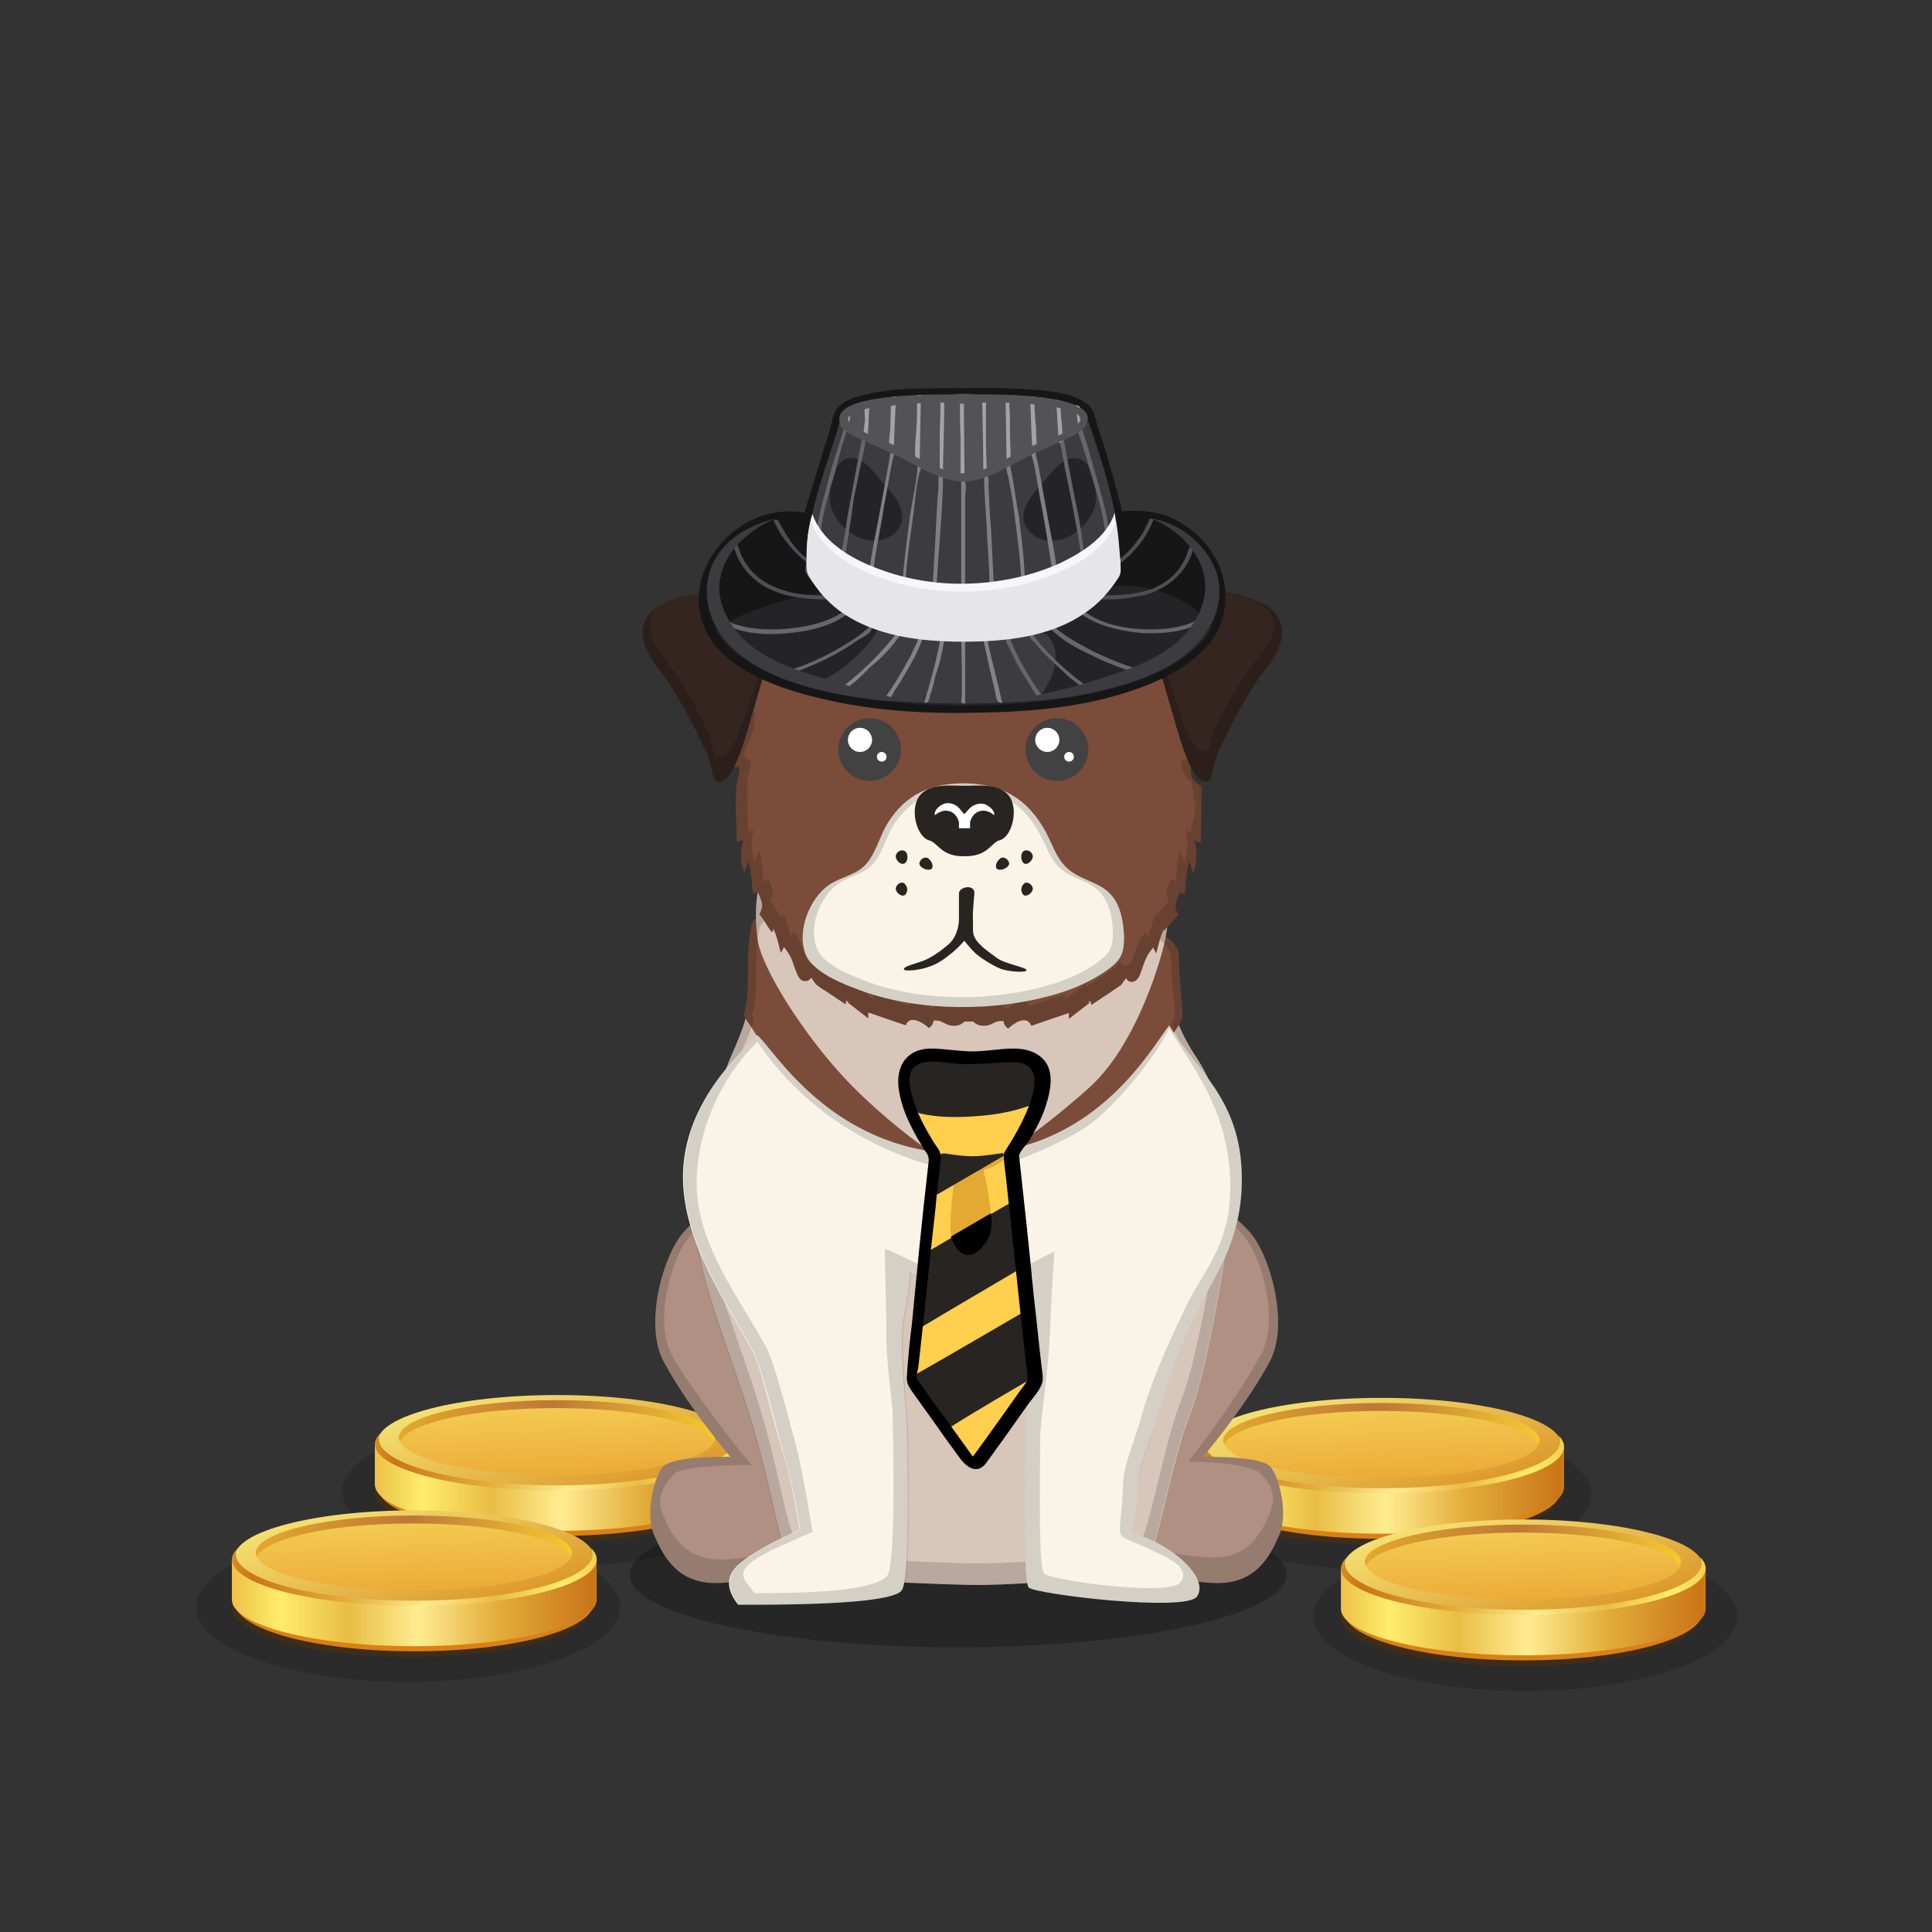 ﻿<?xml version="1.0" encoding="utf-8"?><!DOCTYPE svg PUBLIC "-//W3C//DTD SVG 1.1//EN" "http://www.w3.org/Graphics/SVG/1.1/DTD/svg11.dtd"><svg x="0" y="0" width="340px" height="340px" viewBox="0, 0, 340, 340" preserveAspectRatio="xMidYMid" font-size="0" id="a" enable-background="new 0 0 340 340" xmlns="http://www.w3.org/2000/svg" xmlns:xlink="http://www.w3.org/1999/xlink" xmlns:xml="http://www.w3.org/XML/1998/namespace" version="1.1"><rect x="0" y="0" width="340" height="340" fill="#333333" stroke="none"/><g id="b" fill="#000"><g transform="translate(210.195, 245.501)" id="c"><ellipse cx="32.5" cy="17.5" rx="37.3" ry="13.2" opacity="0.15" id="d" /><use xlink:href="#e" x="0.86" y="0" /></g><g transform="translate(64.995, 245.001)" id="f"><ellipse cx="32.5" cy="17.5" rx="37.3" ry="13.2" opacity="0.15" id="g" /><use xlink:href="#e" x="0.97" y="0" /></g></g><g id="h" fill="#000"><g id="i"><g transform="translate(0, 0) translate(0, 224)" id="j"><ellipse cx="168.6" cy="53.1" rx="57.8" ry="12.8" fill-opacity="0.25" id="k" /></g><g id="l"><g transform="translate(112.2, 105.3) translate(22, 133)" id="m" /><g transform="translate(121.7, 275.3) scale(1.214) translate(-121.7, -275.3) translate(-287.8, 64.1) translate(20, 150)" id="n"><path d="M418 16.4 C418 16.4 415.5 9 413.5 8.1 C411.5 7.2 409.1 5.1 402.7 6.1 C396.3 7.1 391.2 9.7 388.3 13.1 C385.4 16.4 382.6 26.3 385.4 31.7 C387.3 35.3 390.5 40 395.1 45.6 C389.5 45.6 386.3 46.1 385.4 47 C384.1 48.4 382.7 53.9 384.1 57 C385.4 60 387.5 64.2 393.6 63.9 C399.7 63.7 414.1 60.2 416.6 59.1 C419.1 58 417.8 40.7 417.8 39.4 C417.7 13 418 16.4 418 16.4 z" id="o" fill="#B09082" /><path d="M418 16.4 C418 16.4 417.7 12.9 417.8 39.4 C417.8 40.7 419.1 58 416.6 59.1 C414.1 60.2 399.7 63.7 393.6 63.9 C387.5 64.2 385.4 60 384.1 57 C382.7 53.9 384.1 48.4 385.4 47 C386.3 46.1 389.5 45.6 395.1 45.6 C390.5 40 387.3 35.3 385.4 31.7 C382.6 26.3 385.4 16.4 388.3 13.1 C391.2 9.7 396.3 7.1 402.7 6.1 C409.1 5.1 411.5 7.2 413.5 8.1 C415.5 9.1 418 16.4 418 16.4 z M416.7 16.6 C416.7 16.6 414.4 9.8 412.5 8.9 C410.6 8 408.4 6.1 402.5 7.1 C396.6 8.1 391.9 10.4 389.3 13.6 C386.6 16.6 384 25.8 386.6 30.8 C388.4 34.1 393.9 41.7 398.2 46.8 C393 46.8 387.9 47.2 387.1 48 C385.9 49.3 384.1 51.2 385.4 54.1 C386.6 56.9 388.5 60.7 394.2 60.5 C399.8 60.3 413.1 57.1 415.4 56.1 C417.7 55.1 416.5 39.1 416.5 37.9 C416.4 13.5 416.7 16.6 416.7 16.6 z" opacity="0.15" id="p" /></g><g transform="translate(218.3, 275.3) scale(1.214) translate(-218.3, -275.3) translate(-282.6, 64.1) translate(106.5, 179.5) scale(-1, 1) translate(-106.5, -179.5) translate(89, 150)" id="q"><path d="M-348.6 16.4 C-348.6 16.4 -351.1 9 -353.1 8.1 C-355.1 7.2 -357.5 5.1 -363.9 6.1 C-370.3 7.1 -375.4 9.7 -378.3 13.1 C-381.2 16.4 -384 26.3 -381.2 31.7 C-379.3 35.3 -376.1 40 -371.5 45.6 C-377.1 45.6 -380.3 46.1 -381.2 47 C-382.5 48.4 -383.9 53.9 -382.5 57 C-381.2 60 -379.1 64.2 -373 63.9 C-366.9 63.7 -352.5 60.2 -350 59.1 C-347.5 58 -348.8 40.6 -348.8 39.3 C-348.8 13 -348.6 16.4 -348.6 16.4 z" id="r" fill="#B09082" /><path d="M-348.6 16.4 C-348.6 16.4 -348.8 12.9 -348.8 39.3 C-348.8 40.6 -347.5 58 -350 59.1 C-352.5 60.2 -366.9 63.7 -373 63.9 C-379.1 64.2 -381.2 60 -382.5 57 C-383.9 53.9 -382.5 48.4 -381.2 47 C-380.3 46.1 -377.1 45.6 -371.5 45.6 C-376.1 40 -379.3 35.3 -381.2 31.7 C-384 26.3 -381.2 16.4 -378.3 13.1 C-375.4 9.7 -370.3 7.1 -363.9 6.1 C-357.5 5.1 -355.1 7.2 -353.1 8.1 C-351.1 9.1 -348.6 16.4 -348.6 16.4 z M-350 16.5 C-350 16.5 -352.3 9.7 -354.1 8.9 C-355.9 8.1 -358.1 6.1 -364 7.1 C-369.9 8.1 -374.6 10.3 -377.3 13.5 C-380 16.5 -382.5 25.6 -380 30.6 C-378.2 33.9 -373.6 41.1 -369.3 46.3 C-374.4 46.3 -379 47.1 -379.8 48 C-381 49.3 -382.4 51 -381.1 53.9 C-379.9 56.7 -378 60.5 -372.4 60.2 C-366.8 60 -353.5 56.8 -351.2 55.8 C-348.9 54.8 -350.1 38.8 -350.1 37.6 C-350.2 13.4 -350 16.5 -350 16.5 z" opacity="0.15" id="s" /></g><g transform="translate(98, 60.6) translate(25, 71)" id="t"><g id="u"><path d="M69.5 24.8 C69.5 41 72.2 39.3 73.9 43.9 C75.6 48.5 82.5 57.5 83.8 70.3 C85.1 83.1 84.4 97 80.4 108.7 C76.4 120.4 79.3 141.6 69.6 144.3 C69.3 144.4 37.7 147.4 26 144.3 C13.8 141.1 19.8 128.1 14.4 110.8 C9 93.5 8.1 84.8 8.4 70.4 C8.7 56 18.7 48.8 20.5 43.9 C22.3 39 24.6 37.2 24.6 24.8 C24.6 12.4 32.6 5.4 50.1 5.9 C55.4 5.9 69.5 8.4 69.5 24.8 z" id="v" fill="#453D37" /><g id="w"><path d="M8.7 40.5 C8.6 41.2 8.6 42.1 8.7 43.4 C8.9 47.3 7 51.1 5.3 55.1 C2.8 61.3 -0.1 70.5 -0.5 75.6 C-1.7 88.9 2 96.6 7.7 113.6 C13.4 130.6 13.9 141.5 16.6 144 C19.3 146.5 37.2 147 46.6 147.3 C56 147.6 76.8 145.7 78.6 144 C80.4 142.3 83.4 124.7 86.4 117.4 C89.4 110.1 93.5 86.6 93.8 78 C94.1 68.2 90.7 59.4 87.8 54.9 C86.1 52.3 81.6 45.5 84 40 C84.2 38.6 59.2 38.8 8.7 40.5 z" id="x" fill="#D8C6BA" /><path d="M9.3 30.9 C7.8 37.9 9.4 42.3 7.8 47.1 C9.2 48.8 16.3 61 21.5 66.4 C26.2 71.1 33 77.2 37.6 80.6 C42.2 84 44.6 86.3 46.9 86.4 C49.2 86.5 56.7 80.6 59.8 78.4 C62.8 76.1 69.6 70.5 75.4 62.4 C80.6 55.2 83.7 49.8 84.4 48.9 C85.9 46.9 84.6 45.8 84.5 37 C84.4 29.2 61.8 29.3 51.2 29.5 C40.6 29.7 12.2 25.2 9.3 30.9 z" id="y" fill="#7B4C3A" /><path d="M11.6 21.9 C10.3 23.4 9.6 28.3 10.3 33.6 C11 38.9 18.6 50.6 25.6 58.1 C32.6 65.6 44.2 74.4 47.4 74.5 C49.9 74.6 60.4 67.3 68.8 59.7 C77.2 52.1 81.8 36.2 82.3 32.4 C83.1 27.2 82.5 22.7 80.9 21.2 C77.9 18.5 76.2 -0.6 46.5 -0.6 C17.2 -0.6 14.2 18.9 11.6 21.9 z" id="z" fill="#D8C6BA" /></g><path d="M10 30 C9.9 26.2 10.6 22.9 11.6 21.8 C14.2 18.8 17.3 -0.7 46.7 -0.7 C76.3 -0.6 78 18.5 81 21.2 C82.6 22.7 83.2 27.2 82.4 32.4 C82.4 32.7 82.3 33.1 82.2 33.5 C83.6 34.5 84.5 35.7 84.5 37.2 C84.6 45.9 85.9 47.1 84.5 49 C85.5 51.5 86.9 53.7 87.7 54.9 C90.6 59.4 94 68.2 93.7 78 C93.4 86.7 89.3 110.2 86.3 117.4 C83.3 124.6 80.3 142.3 78.5 144 C76.7 145.7 55.9 147.6 46.5 147.3 C37.1 147 19.2 146.5 16.5 144 C13.8 141.5 13.3 130.6 7.6 113.6 C1.9 96.6 -1.8 89 -0.6 75.6 C-0.2 70.5 2.7 61.3 5.2 55.1 C6.3 52.6 7.4 50.1 8.1 47.7 C7.9 47.5 7.8 47.3 7.7 47.2 C9.3 42.3 7.7 37.9 9.2 31 C9.5 30.6 9.7 30.3 10 30 z M11.4 30.6 C11.1 30.9 10.9 31.1 10.7 31.5 C9.3 38.2 10.8 42.5 9.3 47.1 C9.4 47.2 9.5 47.4 9.7 47.6 C9.1 50 8 52.4 6.9 54.8 C4.5 60.8 1.7 69.6 1.3 74.6 C0.1 87.3 3.6 94.7 9.1 111 C14.6 127.3 15.1 137.9 17.7 140.3 C20.3 142.7 37.5 143.2 46.6 143.5 C55.7 143.8 75.7 142 77.4 140.3 C79.1 138.7 82 121.7 84.9 114.7 C87.8 107.7 91.7 85 92 76.6 C92.3 67.2 89 58.7 86.2 54.3 C85.4 53.1 84.1 51.1 83.1 48.6 C84.5 46.7 83.2 45.6 83.1 37.2 C83.1 35.8 82.3 34.6 80.9 33.7 C81 33.3 81.1 32.9 81.1 32.6 C81.9 27.6 81.3 23.3 79.8 21.8 C76.9 19.3 75.3 0.9 46.7 0.9 C18.4 0.9 15.4 19.7 12.9 22.6 C11.9 23.9 11.3 27 11.4 30.6 z" opacity="0.15" id="a1" /></g></g><g transform="translate(120.069, 180.45) scale(1.26, 0.97) translate(-130.3, -177.9) translate(90.9, 85) translate(78.5, 145.5) scale(-1, 1) translate(-78.5, -145.5) translate(39, 92)" id="b1"><path d="M68.1 2.7 C65.6 5.6 57.8 23.3 40.2 24.2 C21.5 24.9 13.3 5.5 10.6 0.9 C7 8.7 1.1 13.8 0.5 26.6 C-0.1 39.4 4.4 46.5 6.7 52.8 C8.4 57.4 10.7 64.5 12.6 73.4 C13.3 76.6 15 81.2 15 84.3 C15.3 96.3 17.5 91.7 13.2 94.2 C8.9 96.7 5.2 101.6 6.7 104.5 C8.2 107.4 29.2 104.1 30.2 102.9 C30.7 102.3 30.9 95.4 30.7 74 C30.6 70.2 29.5 64.3 29.2 57 C29.1 53.6 30 50.6 29.7 46.2 C33.7 48.7 35.2 49.7 38.2 49.6 C41 49.7 42.2 48 46.8 45.5 C46.8 49.8 47.8 53.2 47.9 56.9 C48 63.8 47.3 70.3 47.2 74 C46.9 94.5 47.2 102.3 48 103.5 C49.2 105.2 56.8 106.1 70.8 106 C72.5 103.2 72.5 100.8 70.8 98.8 C69.1 96.8 66.2 94.7 62.2 92.4 C63.3 83.7 63.9 81.2 65.2 75.5 C66.2 71 67.7 62.7 68.7 60.2 C72.3 51.4 78.4 40.6 78.5 28.7 C78.6 16.8 72.4 8 68.1 2.7 z" id="c1" fill="#FAF4E8" /><path d="M68.1 2.7 C72.4 8 78.5 16.8 78.4 28.7 C78.3 40.6 72.2 51.4 68.6 60.2 C67.6 62.8 66 71 65.1 75.5 C63.9 81.2 63.2 83.7 62.1 92.4 C66.1 94.7 69 96.8 70.7 98.8 C72.4 100.8 72.4 103.2 70.7 106 C56.7 106.1 49.1 105.2 47.9 103.5 C47.1 102.3 46.8 94.5 47.1 74 C47.2 70.3 47.9 63.8 47.8 56.9 C47.7 53.1 46.7 49.8 46.7 45.5 C42.1 48 40.9 49.7 38.1 49.6 C35.1 49.7 33.6 48.7 29.6 46.2 C30 50.6 29 53.6 29.2 57 C29.5 64.3 30.6 70.2 30.7 74 C30.9 95.4 30.7 102.3 30.2 102.9 C29.2 104.1 8.2 107.4 6.7 104.5 C5.2 101.6 8.9 96.7 13.2 94.2 C17.5 91.7 15.3 96.3 15 84.3 C14.9 81.1 13.2 76.6 12.6 73.4 C10.7 64.5 8.4 57.5 6.7 52.8 C4.4 46.5 -0.1 39.4 0.5 26.6 C1.1 13.8 7 8.7 10.6 0.9 C13.3 5.5 21.5 24.9 40.2 24.2 C57.8 23.3 65.6 5.6 68.1 2.7 z M68.1 3.9 C66.9 6.2 63.6 12.3 57.5 17.9 C52.5 22.5 44.3 27.3 38.5 27.3 C34.8 27.5 26 22.6 22.4 19.5 C17.8 15.6 11.8 5.2 10.6 1.4 C7.1 8.9 2.7 15.8 2.1 28 C1.5 40.2 5.9 45.5 8.1 51.5 C9.7 55.9 12.8 63.9 14.6 72.4 C15.2 75.4 16.9 80.5 17 83.5 C17.3 94.9 18.7 92.8 14.6 95.2 C10.5 97.6 7.6 99.2 9 101.9 C10.4 104.6 27 101.6 28 100.4 C28.5 99.8 28.8 95.8 28.6 75.4 C28.5 71.7 27.6 64.9 27.3 57.9 C27.2 54.7 26.9 46.1 26.6 41.9 C30.4 44.3 35 48 37.9 47.9 C40.6 48 45.9 43.8 50.3 41.4 C50.3 45.5 50.1 52.2 50.1 55.8 C50.2 62.3 49.2 68.8 49.2 72.3 C48.9 91.8 49.3 99.6 50 100.8 C51.1 102.4 55.2 104 68.5 103.9 C70.1 101.2 70.8 100.5 69.2 98.6 C67.6 96.7 64.2 95 60.4 92.8 C61.5 84.5 62.1 79.7 63.3 74.3 C64.2 70 65.8 62 66.8 59.5 C70.2 51.1 76.5 41.1 76.6 29.8 C76.6 18.6 72.2 8.9 68.1 3.9 z" opacity="0.15" id="d1" /></g></g><g transform="translate(169.6, 177.7) scale(0.944) translate(-169.6, -177.7)" id="e1"><g transform="translate(110.2, 84.7) translate(16, 0)" id="f1"><g id="g1"><g id="h1"><path d="M85.7 48.5 C85.7 48.2 85.7 48 85.7 47.7 C86.3 47.8 86.8 47.7 87.2 47.3 C86.5 45.6 85.8 43.8 85.3 42 C84.8 40.3 84.7 38.4 84.3 36.6 C85.1 36.8 85.9 37.2 86.6 37.8 C84.7 33.9 83.2 29.8 80.8 26.2 C79.1 23.7 75.2 19.9 73.8 18.8 C74.6 18.2 75.3 17.7 76.1 17.1 C74.3 15.4 72.3 13.7 69.8 13.3 C71 13.1 72.2 13 73.4 12.9 C71.9 12.1 68.3 9.3 63.9 9.5 C65.5 9.2 65.8 7.3 66.3 5.9 C64.3 6.4 62.3 6.9 60.4 7.4 C60.7 6.2 60.7 4.7 60 3.7 C59.3 2.7 58.1 2.1 56.9 2.2 C57 4.2 56.2 6.2 54.8 7.7 C52.6 8 51 8.5 49.7 9.4 C50.6 8.1 51.6 6.9 51.6 5.6 C49.8 7 47 9.1 45.3 10.4 C44.6 6.4 42.1 2.6 38.5 0.7 C39.9 3.3 39.5 6.5 40.4 9.2 C38.8 8 37 6.6 35.6 5.6 C35.6 7 36.6 8.1 37.5 9.4 C36.3 8.5 34.7 8 32.4 7.7 C31 6.3 30.2 4.3 30.3 2.2 C29.1 2.1 27.8 2.7 27.2 3.7 C26.5 4.8 26.5 6.2 26.8 7.4 C24.8 6.9 22.8 6.4 20.9 5.9 C21.4 7.3 22.2 8.5 23.3 9.5 C23.1 9.6 23 9.7 22.9 9.9 C18.2 10.1 15.3 12.1 13.8 12.9 C15 13 16.3 13.1 17.4 13.3 C14.8 13.7 12.9 15.4 11.1 17.1 C11.9 17.7 12.6 18.2 13.4 18.8 C12.1 19.9 9.3 22.5 7.9 24 C6.4 25.5 2.5 33.9 0.7 37.8 C1.3 37.2 2.1 36.8 3 36.6 C2.6 38.4 2.5 40.2 2 42 C1.5 43.8 0.7 45.6 0.1 47.3 C0.5 47.7 1.1 47.8 1.6 47.7 C1.6 48.8 1.3 49.7 1.1 50.8 C0.7 52.9 1.1 59.2 1.1 61.7 C1.5 61.6 1.9 61.5 2.3 61.3 C1.7 63.3 1.7 65.5 2.5 67.4 C2.8 66.7 3 66 3.3 65.2 C3.8 67.3 3.9 69.3 4.1 71.4 C4.4 71.3 4.7 71.2 5 71 C5.3 71.7 5.7 72.5 5.8 73.3 C5.9 73.9 5.6 74.7 5.3 75.2 C6.2 76.2 6.8 77.6 7.7 78.6 L7.9 77.9 C8.6 79.3 8.9 80.9 9.3 82.4 C9.5 82 9.7 81.7 9.9 81.3 C10.3 81.9 10.8 82.5 11.1 83.1 C11.5 83.9 11.7 84.8 12.1 85.7 C12.3 86.3 12.6 87.1 13.2 87.5 C13.7 87.8 14.7 87.7 14.9 87 C15.3 87.3 15.5 87.9 15.9 88.3 C16.4 88.7 16.9 89.1 17.5 89.4 C18.8 90.3 20.1 91.1 21.4 92 C21.4 91.8 21.4 91.5 21.5 91.3 C21.7 91.4 21.9 91.5 22.2 91.6 L21.6 91.5 C22.9 92.5 24.2 93.5 25.6 94.6 C25.6 94.2 25.6 93.9 25.6 93.5 C27.9 94.3 30.2 95.1 32.6 95.9 C33.3 93.8 36 95.5 36.9 96.4 C37.4 96.1 37.7 95.6 37.8 95 C38.4 95 38.9 95 39.4 95.3 C39.9 95.5 40.3 95.8 40.8 95.9 C41.7 96.1 42.8 96 43.5 95.2 C44.1 95.2 44.6 95.2 45.2 95.2 C45.9 96 47 96.1 47.9 95.9 C48.4 95.8 48.7 95.6 49.1 95.4 C49.7 95.1 50.1 95.1 50.8 95.1 C50.9 95.7 51.2 96.2 51.7 96.5 C52.6 95.6 55.2 93.8 56 96 C58.3 95.2 60.6 94.4 63 93.6 C63 94 63 94.3 63 94.7 C64.3 93.7 65.6 92.7 67 91.6 L66.4 91.7 C66.6 91.6 66.8 91.5 67.1 91.4 C67.1 91.6 67.1 91.9 67.2 92.1 C68.5 91.2 69.8 90.4 71.1 89.5 C71.6 89.1 72.2 88.8 72.7 88.4 C73.1 88 73.3 87.5 73.7 87.1 C73.9 87.8 74.8 88 75.4 87.6 C76 87.2 76.3 86.4 76.5 85.8 C76.8 84.9 77.1 84 77.5 83.2 C77.8 82.5 78.3 82 78.7 81.4 C78.9 81.8 79.1 82.1 79.3 82.5 C79.7 80.9 80 79.4 80.7 78 C80.7 78.1 80.7 78.2 80.7 78.3 C81.6 77.3 82.5 76.3 83.4 75.3 C83.1 74.8 82.8 74 82.9 73.4 C83 72.7 83.4 71.8 83.7 71.1 C84 71.2 84.3 71.3 84.6 71.5 C84.8 69.4 84.9 67.3 85.4 65.3 C85.7 66 85.9 66.7 86.2 67.5 C86.9 65.5 87 63.4 86.4 61.4 C86.8 61.6 87.1 61.8 87.6 61.8 C87.6 59.4 87.7 57 87.7 54.6 C87.7 53.5 87.8 52.5 87.7 51.4 C86.1 50.4 85.7 49.5 85.7 48.5 z" id="i1" fill="#7B4C3A" /><path d="M37.1 9.1 C36.7 8.5 36.4 8 36.2 7.4 C35.9 6.8 35.6 6.2 35.6 5.6 C37 6.6 38.8 8 40.4 9.2 C40.4 9.1 40.4 9.1 40.4 9 C39.6 6.3 39.9 3.2 38.6 0.7 C42.2 2.6 44.7 6.4 45.4 10.4 C47 9.1 49.8 7 51.6 5.6 C51.6 6.9 50.6 8.1 49.7 9.4 C51 8.5 52.6 8 54.8 7.7 C56.2 6.2 57 4.2 56.9 2.2 C58.1 2.1 59.3 2.7 60 3.7 C60.7 4.7 60.7 6.2 60.4 7.4 C62.3 6.9 64.3 6.4 66.3 5.9 C65.8 7.3 65.5 9.2 63.9 9.5 C68.3 9.3 71.9 12.1 73.4 12.9 C72.2 13 71 13.1 69.8 13.3 C72.3 13.7 74.3 15.4 76.1 17.1 C75.3 17.7 74.6 18.2 73.8 18.8 C75.2 19.9 79.1 23.7 80.8 26.2 C82.4 28.6 83.6 31.3 84.8 34 C85 34.4 85.2 34.7 85.4 35.1 C85.4 35.1 85.3 35 85.3 35 C85.7 35.9 86.1 36.9 86.6 37.8 C85.9 37.2 85.1 36.8 84.3 36.6 C84.7 38.4 84.8 40.3 85.3 42 C85.8 43.8 86.5 45.6 87.2 47.3 C86.8 47.7 86.3 47.8 85.7 47.7 C85.7 48 85.7 48.2 85.7 48.5 C85.7 49.5 86.1 50.4 87.7 51.4 C87.8 52.5 87.7 53.5 87.7 54.6 C87.7 57 87.6 59.4 87.6 61.8 C87.1 61.8 86.8 61.6 86.4 61.4 C87 63.4 86.9 65.5 86.2 67.5 C85.9 66.7 85.7 66 85.4 65.3 C84.9 67.3 84.8 69.4 84.6 71.5 C84.3 71.3 84 71.2 83.7 71.1 C83.4 71.8 83 72.7 82.9 73.4 C82.8 74 83.1 74.8 83.4 75.3 C82.5 76.3 81.6 77.3 80.7 78.3 C80.7 78.2 80.7 78.1 80.7 78 C80 79.4 79.7 80.9 79.3 82.5 C79.1 82.1 78.9 81.8 78.7 81.4 C78.3 82 77.8 82.5 77.5 83.2 C77.1 84 76.8 84.9 76.5 85.8 C76.3 86.4 76 87.2 75.4 87.6 C74.8 88 73.9 87.8 73.7 87.1 C73.3 87.5 73.1 88 72.7 88.4 C72.2 88.8 71.6 89.1 71.1 89.5 C69.8 90.4 68.5 91.2 67.2 92.1 C67.1 91.9 67.1 91.6 67.1 91.4 C66.8 91.5 66.6 91.6 66.4 91.7 L67 91.6 C65.6 92.7 64.3 93.7 63 94.7 C63 94.3 63 94 63 93.6 C60.6 94.4 58.3 95.2 56 96 C55.2 93.8 52.6 95.6 51.7 96.5 C51.2 96.2 50.9 95.7 50.8 95.1 C50.1 95.1 49.7 95.1 49.1 95.4 C48.7 95.6 48.4 95.8 47.9 95.9 C47 96.1 45.9 96 45.2 95.2 C44.6 95.2 44.1 95.2 43.5 95.2 C42.8 96 41.7 96.1 40.8 95.9 C40.3 95.8 39.9 95.5 39.4 95.3 C38.9 95 38.4 95 37.8 95 C37.7 95.6 37.4 96.1 36.9 96.4 C36 95.5 33.3 93.8 32.6 95.9 C30.2 95.1 27.9 94.3 25.6 93.5 C25.6 93.9 25.6 94.2 25.6 94.6 C24.2 93.5 22.9 92.5 21.6 91.5 L22.2 91.6 C21.9 91.5 21.7 91.4 21.5 91.3 C21.4 91.5 21.4 91.8 21.4 92 C20.1 91.1 18.8 90.3 17.5 89.4 C16.9 89.1 16.4 88.7 15.9 88.3 C15.5 87.9 15.3 87.3 14.9 87 C14.7 87.7 13.7 87.8 13.2 87.5 C12.6 87.1 12.3 86.3 12.1 85.7 C11.7 84.8 11.5 83.9 11.1 83.1 C10.8 82.5 10.3 81.9 9.9 81.3 C9.7 81.7 9.5 82 9.3 82.4 C8.9 80.9 8.6 79.3 7.9 77.9 L7.7 78.6 C6.8 77.6 6.2 76.2 5.3 75.2 C5.6 74.7 5.9 73.9 5.8 73.3 C5.7 72.5 5.3 71.7 5 71 C4.7 71.2 4.4 71.3 4.1 71.4 C3.9 69.3 3.8 67.3 3.3 65.2 C3 66 2.8 66.7 2.5 67.4 C1.7 65.5 1.7 63.3 2.3 61.3 C1.9 61.5 1.5 61.6 1.1 61.7 C1.1 59.2 0.7 52.9 1.1 50.8 C1.3 49.7 1.6 48.8 1.6 47.7 C1.1 47.8 0.5 47.7 0.1 47.3 C0.7 45.6 1.5 43.8 2 42 C2.5 40.2 2.6 38.4 3 36.6 C2.1 36.8 1.3 37.2 0.7 37.8 C2.5 33.9 6.4 25.5 7.9 24 C9.3 22.5 12.1 19.9 13.4 18.8 C12.6 18.2 11.9 17.7 11.1 17.1 C12.9 15.4 14.8 13.7 17.4 13.3 C16.3 13.1 15 13 13.8 12.9 C15.3 12.1 18.2 10.1 22.9 9.9 C23 9.7 23.1 9.6 23.3 9.5 C22.2 8.5 21.4 7.3 20.9 5.9 C22.8 6.4 24.8 6.9 26.8 7.4 C26.5 6.2 26.5 4.8 27.2 3.7 C27.8 2.7 29.1 2.1 30.3 2.2 C30.2 4.3 31 6.3 32.4 7.7 C34.4 8 35.9 8.4 37.1 9.1 z M37.1 9.1 C37.3 9.4 37.6 9.8 37.8 10.1 C36.7 9.2 34.8 9.5 32.6 9.2 C31.3 7.9 29.2 5.3 29.3 3.3 C28.2 3.2 28.1 3.8 27.5 4.8 C26.8 5.8 27.4 7.1 27.7 8.2 C25.8 7.7 23.9 7.2 22.1 6.8 C22.6 8.1 24.5 9.2 25.5 10.1 C25.3 10.2 24.1 10.4 24 10.6 C19.5 10.8 17.8 11.7 16.4 12.4 C17.5 12.5 18.7 13.6 19.8 13.8 C17.3 14.2 14.5 15.8 12.8 17.4 C13.6 18 14.2 18.4 15 19 C13.8 20 11.1 22.5 9.8 23.9 C8.2 25.4 4 32.3 2.3 36 C2.9 35.4 3.7 35.3 4.6 35.1 C4.2 36.8 4.6 39.4 4.1 41.1 C3.6 42.8 2.9 43.9 2.3 45.5 C2.7 45.9 3.3 46.6 3.7 46.5 C3.7 47.5 3.4 48.4 3.2 49.4 C2.8 51.4 3.2 57.4 3.2 59.8 C3.6 59.7 4 59.6 4.3 59.4 C3.7 61.3 3.7 63.4 4.5 65.2 C4.8 64.6 5 64 5.3 63.2 C5.8 65.2 5.9 67.1 6.1 69.1 C6.4 69 6.7 68.9 7 68.7 C7.3 69.4 7.7 70.1 7.8 70.9 C7.9 71.5 7.6 72.2 7.3 72.7 C8.2 73.7 8.7 75 9.6 75.9 L9.8 75.2 C10.5 76.5 10.8 78.1 11.1 79.5 C11.3 79.1 11.5 78.8 11.7 78.5 C12.1 79.1 12.6 79.6 12.8 80.2 C13.2 81 13.4 81.8 13.8 82.7 C14 83.3 14.3 84 14.8 84.4 C15.3 84.7 16.2 84.6 16.4 83.9 C16.8 84.2 17 84.8 17.4 85.1 C17.9 85.5 18.4 85.9 18.9 86.1 C20.1 87 21.4 87.7 22.6 88.6 C22.6 88.4 22.6 88.1 22.7 87.9 C22.9 88 23.1 88.1 23.4 88.2 L22.8 88.1 C24 89.1 25.3 90 26.6 91 C26.6 90.6 26.6 90.3 26.6 90 C28.8 90.8 31 91.5 33.3 92.3 C34 90.3 36.5 91.9 37.4 92.8 C37.9 92.5 38.2 92 38.3 91.5 C38.9 91.5 39.3 91.5 39.8 91.8 C40.3 92 40.7 92.3 41.1 92.4 C42 92.6 43 92.5 43.7 91.7 C44.3 91.7 44.7 91.7 45.3 91.7 C46 92.5 47 92.6 47.9 92.4 C48.4 92.3 48.7 92.1 49 91.9 C49.6 91.6 50 91.6 50.6 91.6 C50.7 92.2 51 92.6 51.5 92.9 C52.4 92 54.8 90.3 55.6 92.4 C57.8 91.6 60 90.9 62.3 90.1 C62.3 90.5 62.3 90.8 62.3 91.1 C63.5 90.1 64.8 89.2 66.1 88.2 L65.5 88.3 C65.7 88.2 65.9 88.1 66.2 88 C66.2 88.2 66.2 88.5 66.3 88.7 C67.5 87.8 68.8 87.1 70 86.2 C70.5 85.8 71 85.5 71.5 85.2 C71.9 84.8 72.1 84.3 72.5 84 C72.7 84.7 73.5 84.9 74.1 84.5 C74.7 84.1 75 83.4 75.1 82.8 C75.4 81.9 75.7 81.1 76.1 80.3 C76.4 79.6 76.9 79.2 77.2 78.6 C77.4 79 77.6 79.3 77.8 79.6 C78.2 78.1 78.5 76.7 79.1 75.3 C79.1 75.4 79.1 75.5 79.1 75.6 C80 74.6 80.8 73.7 81.7 72.7 C81.4 72.2 81.1 71.5 81.2 70.9 C81.3 70.2 81.7 69.4 82 68.7 C82.3 68.8 82.6 68.9 82.9 69.1 C83.1 67.1 83.2 65.1 83.7 63.2 C84 63.9 84.2 64.5 84.5 65.3 C85.2 63.4 85.3 61.4 84.7 59.5 C85.1 59.7 85.4 59.9 85.8 59.9 C85.8 57.6 86.6 57.4 86.6 55.1 C86.6 54.1 85.9 51.6 85.9 50.5 C84.4 49.5 84 48.1 84 47.2 C84 46.9 84 46.7 84 46.4 C84.6 46.5 85 46.4 85.4 46 C84.7 44.4 84.9 43.2 84.4 41.5 C83.9 39.9 83.3 36.7 82.9 34.9 C83.6 35.1 84.9 34.4 85.6 34.8 C85.4 34.5 85.3 34.1 85.1 33.8 C83.4 30.8 81.3 29 79.2 25.9 C77.6 23.5 73.9 19.9 72.5 18.9 C73.3 18.3 73.3 17.9 74 17.3 C72.3 15.7 69.8 14.1 67.4 13.7 C68.5 13.5 70.3 12.4 71.5 12.3 C70.1 11.5 66 9.7 61.8 9.9 C63.3 9.6 64.4 8.7 64.9 7.3 C63 7.8 60.7 8.2 58.9 8.6 C59.2 7.5 60.4 5.9 59.7 4.9 C59 3.9 59.4 3 58.2 3.1 C58.3 5 55.8 6.8 54.4 8.3 C52.3 8.6 50 9.3 48.8 10.1 C49.7 8.9 50 8.4 50 7.2 C48.3 8.5 47 9.6 45.4 10.8 C44.7 7 43.2 4.8 39.8 3 C40.8 5.4 40 6.9 40.3 9 C40.3 9.1 40.3 9.1 40.4 9.2 C40.4 9.2 40.4 9.2 40.4 9.2 C40.4 9.4 40.5 9.7 40.6 10 C39 8.8 37.3 7.5 36 6.5 C36 6.8 36.1 7.1 36.1 7.4 C36.5 8 37 8.7 37.4 9.4 C37.4 9.3 37.2 9.2 37.1 9.1 z" opacity="0.15" id="j1" /></g></g></g><g transform="translate(101.4, 94.2) translate(8, 1)" id="k1"><path d="M14.6 40.1 C13.1 40.1 13.5 37.4 12.3 34.7 C10.1 29.8 6.5 23.1 3.8 19.6 C1.7 17 -0.4 13.7 0.6 10.5 C1.7 7.1 5.8 5.9 9.3 5.1 C15.1 3.9 21 2.7 26.8 1.5 C28.1 1.2 34.4 -0.3 35.3 0.9 C35.7 2 31.5 4.8 30.4 6 C28.1 8.6 26.4 12.2 24.8 15.2 C21.4 22 18.7 40.1 14.6 40.1 z" id="l1" fill="#342520" /><path d="M3.3 7.3 C2.7 7.8 2.2 8.5 1.9 9.2 C0.9 12 2.8 15 4.7 17.3 C7.2 20.4 10.5 26.3 12.5 30.6 C13.6 33 13.2 35.4 14.6 35.4 C18.4 35.5 21.2 19.7 24.5 13.8 C26.1 11.2 27.7 8 29.9 5.8 C31 4.8 35 2.4 34.6 1.4 C33.8 0.3 27.9 1.6 26.6 1.8 C23.9 2.3 21.2 2.8 18.4 3.2 C21.2 2.7 24 2.1 26.8 1.5 C28.1 1.2 34.4 -0.3 35.3 0.9 C35.7 2 31.5 4.8 30.4 6 C28.1 8.6 26.4 12.2 24.8 15.2 C21.4 22 18.7 40.1 14.6 40.1 C13.1 40.1 13.5 37.4 12.3 34.7 C10.1 29.8 6.5 23.1 3.8 19.6 C1.7 17 -0.4 13.7 0.6 10.5 C1.1 9.1 2 8 3.3 7.3 z" opacity="0.15" id="m1" /></g><g transform="translate(106.3, 94.1) translate(87, 1)" id="n1"><path d="M21.4 40.1 C22.9 40.1 22.5 37.4 23.7 34.7 C25.9 29.8 29.5 23.1 32.2 19.6 C34.3 17 36.4 13.7 35.4 10.5 C34.3 7.1 30.2 5.9 26.7 5.1 C20.9 3.9 15 2.7 9.2 1.5 C7.9 1.2 1.6 -0.3 0.7 0.9 C0.3 2 4.5 4.8 5.6 6 C7.9 8.6 9.6 12.2 11.2 15.2 C14.6 22 17.3 40.1 21.4 40.1 z" id="o1" fill="#342520" /><path d="M21.4 40.1 C17.3 40.1 14.6 22 11.2 15.2 C9.6 12.2 7.9 8.6 5.6 6 C4.5 4.8 0.3 2 0.7 0.9 C1.6 -0.3 7.9 1.2 9.2 1.5 C15 2.7 20.9 3.9 26.7 5.1 C30.2 5.9 34.3 7.1 35.4 10.5 C36.4 13.7 34.3 17 32.2 19.6 C29.5 23.1 25.9 29.8 23.7 34.7 C22.5 37.4 22.9 40.1 21.4 40.1 z M21.1 34.4 C22.5 34.4 22.1 32.2 23.2 29.9 C25.2 25.8 28.5 20.2 30.9 17.3 C32.9 15.1 34.8 12.3 33.9 9.6 C32.9 6.8 29.1 5.8 25.9 5.1 C20.7 4.1 15.3 3.1 10 2.1 C8.8 1.9 3.1 0.6 2.3 1.6 C1.9 2.5 5.7 4.9 6.7 5.9 C8.8 8.1 10.4 11.1 11.8 13.6 C14.9 19.3 17.4 34.4 21.1 34.4 z" opacity="0.15" id="p1" /></g><g transform="translate(169.7, 143.5) scale(0.9) translate(-169.7, -148.5)" id="q1"><g transform="translate(104.2, 95.9) translate(32, 35)" id="r1"><g transform="translate(0, 8)" id="s1"><path d="M64 23.9 C61.8 21.3 58.3 20.9 55.7 19 C52.7 16.8 52.1 14 50.4 10.8 C46.5 3.6 41 0.8 33.5 0.7 C26.9 0.7 21.5 2.7 17.6 9 C16 11.6 15.2 15.2 13.1 17.5 C11 19.8 7.8 20.1 5.4 21.8 C1.5 24.6 -1.2 31.1 0.6 36 C2 39.8 8.4 42.3 12.3 43.7 C24.5 48.1 40.4 48 52.7 44.3 C56.1 43.3 59.5 41.8 62.5 39.8 C65.7 37.6 66.6 36.4 66.6 32.6 C66.5 29.7 66 26.2 64 23.9 z" id="t1" fill="#FAF4E7" /><path d="M64 23.9 C66 26.2 66.5 29.7 66.6 32.6 C66.6 36.4 65.7 37.6 62.5 39.8 C59.5 41.8 56.1 43.3 52.7 44.3 C40.4 48 24.5 48.1 12.3 43.7 C8.4 42.3 2 39.8 0.6 36 C-1.2 31.1 1.5 24.6 5.4 21.8 C7.8 20.1 11 19.8 13.1 17.5 C15.2 15.2 16 11.6 17.6 9 C21.5 2.7 26.9 0.7 33.5 0.7 C41 0.8 46.5 3.6 50.4 10.8 C52.1 14 52.7 16.8 55.7 19 C58.3 20.9 61.8 21.3 64 23.9 z M61.8 23.5 C59.8 21 56.5 20.7 54.1 18.9 C51.3 16.8 50.8 14.2 49.2 11.3 C45.6 4.6 40.5 1.9 33.5 1.9 C27.4 1.9 22.3 3.7 18.7 9.6 C17.2 12 16.5 15.4 14.5 17.5 C12.6 19.6 9.6 19.9 7.4 21.5 C3.7 24.1 1.2 30.2 2.9 34.7 C4.2 38.3 10.2 40.6 13.8 41.9 C25.1 46 39.9 45.9 51.3 42.4 C54.5 41.5 57.7 40.1 60.4 38.3 C63.4 36.2 64.3 35.1 64.3 31.6 C64.2 28.9 63.7 25.6 61.8 23.5 z" opacity="0.15" id="u1" /><g transform="translate(19, 14)" id="v1" fill="#282421"><path d="M7 2.2 C6.3 1.8 5.3 2.4 5.2 3.3 C5.2 4.1 6.8 4.9 7.6 4.5 C8.3 4.1 7.8 2.9 7.2 2.4" id="w1" /><path d="M2.1 0.7 C1.4 0.3 0.4 0.9 0.3 1.8 C0.3 2.6 1.3 3.7 2.1 3.3 C2.9 2.9 2.9 1.3 2.3 0.8" id="x1" /><path d="M2.1 7.4 C1.4 7 0.4 7.6 0.3 8.5 C0.3 9.3 1.4 10.2 2.1 9.9 C2.8 9.5 2.9 8.1 2.2 7.6" id="y1" /><path d="M22 2.2 C22.7 1.8 23.7 2.4 23.8 3.3 C23.8 4.1 22.2 4.9 21.4 4.5 C20.7 4.1 21.2 2.9 21.8 2.4" id="z1" /><path d="M26.9 0.7 C27.6 0.3 28.6 0.9 28.7 1.8 C28.7 2.6 27.7 3.7 26.9 3.3 C26.2 2.9 26.1 1.3 26.7 0.8" id="a2" /><path d="M26.9 7.4 C27.6 7 28.6 7.6 28.7 8.5 C28.7 9.3 27.6 10.2 26.9 9.9 C26.2 9.5 26.1 8.1 26.8 7.6" id="b2" /></g></g></g><g transform="translate(91.3, 87.1) translate(65, 74)" id="c2"><path d="M4.2 17 C7.4 16.4 9.1 15 10.5 13.9 C11.4 13.2 12.4 12.3 13.4 11.1 C14.7 12.7 15.6 13.7 16.2 14.1 C17 14.8 19.4 16.3 20.9 16.9 C22.4 17.5 26.3 17.8 26.3 17.2 C26.3 16.6 21.8 15.9 20.2 14.7 C18.6 13.5 17 12.5 15.9 11 C14.9 9.6 15.3 8.6 15.2 7 C15.1 5 15.4 2.8 15.5 1.3 C15.6 -0.7 12.3 -0.1 12.3 1.3 C12.3 2.7 12.3 4.8 12.3 6.6 C12.3 8.4 11.6 10.6 10.2 11.8 C8.8 13 6.9 14.5 4.8 15.3 C3.5 15.8 0.8 16.4 0.9 17 C0.8 17.4 2.9 17.3 4.2 17 z" id="d2" fill="#282421" /></g><g transform="translate(110.7, 84.3) translate(48, 55)" id="e2"><g id="f2"><path d="M20.4 3.1 C18.3 0 13.2 0.9 11 0.8 C8.8 0.9 3.7 0 1.6 3.1 C-0.3 5.9 1.2 11.4 3.7 12.1 C5.6 12.6 6.2 15.5 11 15.4 C15.9 15.5 16.5 12.6 18.3 12.1 C20.8 11.5 22.3 5.9 20.4 3.1 z" id="g2" fill="#282421" /><path d="M15.2 4.6 C14.1 4.3 12.9 4.7 12.1 5.5 L11 6.7 L10 5.5 C9.2 4.6 8 4.2 6.9 4.5 C6 4.8 4.7 5.8 4.9 6.9 C5.8 6.2 6.9 5.7 8 6.1 C9 6.4 9.7 7.4 9.9 8.4 L9.9 9.6 L11 9.6 L12.2 9.6 L12.2 8.4 C12.4 7.4 13.1 6.4 14.1 6.1 C15.2 5.7 16.4 6.2 17.2 6.9 C17.4 6 16.1 4.9 15.2 4.6 z" id="h2" fill="#FEFEFE" /></g></g><g transform="translate(108, 72.6) translate(30, 41)" id="i2"><g id="j2"><ellipse cx="11.1" cy="20" rx="10.5" ry="10" id="k2" fill="#7B4C3A" /><circle cx="12.1" cy="19" r="6.5" id="l2" fill="#424242" /><circle cx="10.1" cy="17" r="2.5" id="m2" fill="#FFF" /><circle cx="14.6" cy="20.5" r="1" id="n2" fill="#FFF" /><path d="M6.5 4.2 C4.5 6.7 6.1 10 8.5 9.3 C10.9 8.5 16 7.2 16.9 5.7 C17.8 4.2 17.1 -0.1 14.2 0.6 C11.3 1.3 8.5 1.8 6.5 4.2 z" id="o2" fill="#342520" /></g></g><g transform="translate(109.7, 72.6) translate(69, 41)" id="p2"><g id="q2"><ellipse cx="11.1" cy="20" rx="10.5" ry="10" id="r2" fill="#7B4C3A" /><circle cx="10.2" cy="19" r="6.5" id="s2" fill="#424242" /><circle cx="8.2" cy="17" r="2.5" id="t2" fill="#FFF" /><circle cx="12.7" cy="20.5" r="1" id="u2" fill="#FFF" /><path d="M15.5 4.2 C17.5 6.7 15.9 10 13.5 9.3 C11.1 8.5 6 7.2 5.1 5.7 C4.2 4.2 4.9 -0.1 7.8 0.6 C10.7 1.3 13.5 1.8 15.5 4.2 z" id="v2" fill="#342520" /></g></g></g></g></g><g id="w2"><g transform="matrix(1, 0, 0, 1, 0, -0.02)"><g transform="translate(157.406, 184.547) scale(0.993, 1.003)"><g transform="translate(499, 70) translate(-2765.4, -246.6)" id="x2"><path d="M2291.6 182.5 C2292.1 177.2 2285.4 178.8 2282.1 179.1 C2279.7 179.2 2277.5 179 2275.3 178.9 C2273.6 178.8 2271.3 178.4 2269.9 179.7 C2268.5 180.9 2269.1 183.4 2269.4 184.9 C2269.9 186.9 2270.7 188.8 2271.6 190.6 C2272.3 191.9 2273 193.1 2273.8 194.3 C2274 194.5 2274.5 194.9 2274.4 195.4 C2273.5 203.7 2272.6 212 2271.7 220.3 C2271.3 223.7 2271 227.3 2270.6 230.7 C2270.5 231.8 2270.4 232.8 2270.2 233.9 C2270.2 234 2270 234.8 2270.1 235 C2273.5 239.6 2276.8 244.2 2280.2 248.8 C2282.6 245.6 2284.9 242.3 2287.3 239.1 C2288.2 237.8 2289.2 236.5 2290.2 235.1 C2290.4 234.7 2290.3 234 2290.2 233.6 C2289.3 224.3 2288.3 215.1 2287.4 205.9 C2287 202.5 2286.7 199.2 2286.3 195.8 C2286.2 194.7 2287 194 2287.6 193.1 C2289.5 189.7 2291.5 186.2 2291.6 182.5 C2291.7 181.1 2291.4 187.7 2291.6 182.5 z" id="y2" fill="#FFCF4D" /><path d="M2280.3 195.5 C2279.6 195.5 2277.6 195 2277.6 195.6 C2277.5 196.5 2277.4 197.4 2277.2 198.3 C2277 200.3 2276.6 202.3 2276.5 204.3 C2276.3 206.9 2275.7 211.1 2278.5 212.6 C2279.8 213.2 2281.2 212.1 2282 211.2 C2283.3 209.8 2283.5 208.1 2283.5 206.2 C2283.4 204 2283 201.8 2282.6 199.7 C2282.4 198.8 2282.1 197.7 2282 196.8 C2281.9 196.4 2281.9 196.1 2281.8 195.7 C2281.7 195.2 2280.8 195.5 2280.3 195.5 z" fill-opacity="0.54" id="z2" fill="#CE8A1D" /><path d="M2278.8 198 C2280.6 198.4 2282.3 198 2283.9 197.3 C2284.7 196.9 2285.3 196.5 2286 196 C2286 195.9 2285.9 195.1 2285.9 195.1 C2284.2 194.5 2282.5 193.9 2280.8 193.4 C2280.3 193.3 2279.9 193.6 2279.4 193.8 C2278.3 194.2 2277.3 194.5 2276.1 194.9 C2275.3 195.1 2274.9 195 2274.8 195.8 C2274.6 197 2277.6 197.7 2278.8 198 C2280.8 198.3 2277.2 197.7 2278.8 198 z" fill-opacity="0.54" id="a3" fill="#CE8A1D" /><path d="M2290.7 234.5 L2289.5 222.7 C2282.9 226.5 2276.2 230.4 2269.6 234.1 C2271.1 236.2 2272.5 238.3 2274.1 240.5 C2274.7 241.3 2275.3 242.3 2276 243.1 C2276.1 243.2 2277.2 242.5 2277.3 242.4 C2281.7 239.7 2286.2 237.1 2290.7 234.5 z" id="b3" fill="#282421" /><path d="M2271 225.6 C2276.2 222.5 2281.4 219.5 2286.7 216.4 C2287.4 216 2288.1 215.6 2288.7 215.2 C2288.9 215.1 2288.5 212.7 2288.5 212.5 C2288.1 209.4 2287.8 206.4 2287.6 203.3 C2282.6 206.1 2277.8 209.1 2272.9 211.9 C2272.4 212.3 2272.3 212.1 2272.2 212.7 C2272.1 214.1 2272 215.6 2271.8 217.1 C2271.5 219.9 2271.2 222.7 2271 225.6 z" id="c3" fill="#282421" /><path d="M2279.8 212.8 C2281 212.7 2282 211.4 2282.6 210.6 C2283.7 209.2 2283.7 207.2 2283.5 205.5 L2276.4 209.6 C2277.4 212.4 2278.8 213 2279.8 212.8 z" id="d3" /><path d="M2285.8 195.4 C2286 194.5 2281.9 193.6 2281.2 193.4 C2279.8 192.9 2278 194 2276.6 194.5 C2275.8 194.7 2274.8 195.1 2274 195.3 C2273.8 195.4 2273.8 196.6 2273.8 196.8 C2273.7 198.7 2273.4 200.7 2273.3 202.6 L2285.8 195.4 z" id="e3" fill="#282421" /><path d="M2280.3 179.5 C2277.4 179.5 2273.7 178.2 2270.9 179.3 C2267.8 180.5 2269.5 185.1 2270.4 187.2 C2271.5 189.8 2272.9 192.3 2274.5 194.6 C2274.9 195.1 2275.4 195 2276 195.1 C2277.4 195.3 2278.8 195.5 2280.2 195.5 C2281.6 195.5 2283 195.3 2284.4 195.1 C2285 195 2285.6 195.1 2285.9 194.6 C2287.6 192.2 2289 189.8 2290 187.2 C2290.8 185.1 2292.5 180.5 2289.5 179.3 C2286.9 178.2 2283.3 179.5 2280.3 179.5 z" id="f3" fill="#FFCF4D" /><path d="M2280.3 178.6 C2277.5 178.6 2270 176.7 2268.7 180.5 C2268.3 181.6 2268.5 182.9 2268.8 183.9 C2269.2 185.2 2269.6 187.7 2271 188 C2274.1 188.7 2277.4 188.7 2280.4 188.5 C2283.7 188.3 2287 187.8 2290.1 186.7 C2290.9 186.5 2291 186.3 2291.3 185.5 C2291.4 184.9 2291.7 184.2 2291.8 183.6 C2292 182.4 2292.3 181.2 2291.8 180.1 C2291.1 178.3 2289 178.2 2287.4 178.2 C2285 178.2 2282.7 178.6 2280.3 178.6 z" id="g3" fill="#282421" /><path d="M2287.5 179 C2295.6 179 2288.3 191.1 2286.2 194.3 C2285.7 195 2285.8 195.1 2285.8 196 C2285.9 197.5 2286.2 199.1 2286.3 200.5 C2287.4 210.3 2288.4 220.1 2289.5 230 C2289.6 231.4 2289.9 232.8 2290 234.2 C2290.1 235 2289.2 235.9 2288.7 236.6 C2285.9 240.5 2283.2 244.3 2280.3 248.2 C2277.9 244.9 2275.6 241.7 2273.1 238.4 C2272.3 237.2 2271.3 235.9 2270.5 234.7 C2270.1 234.5 2270.5 233 2270.6 232.8 C2271.7 223.4 2272.6 213.8 2273.7 204.4 C2273.9 201.9 2274.2 199.6 2274.5 197.1 C2274.5 196.7 2274.6 196.4 2274.6 196 C2274.7 194.6 2274.1 194.2 2273.4 193.1 C2272.1 191 2270.8 188.7 2270 186.4 C2269.4 184.6 2268.2 181.2 2270.1 179.7 C2272 178.2 2275.6 179.2 2277.8 179.3 C2281 179.5 2284.2 179 2287.5 179 z M2287.5 176.6 C2285.1 176.6 2282.7 177.1 2280.3 177.1 C2277.8 177.1 2275.2 176.6 2272.8 176.6 C2268.1 176.7 2266.4 180.3 2267.3 184.5 C2268 188.2 2270 191.7 2272 194.8 C2272.6 195.6 2272.5 196.1 2272.4 197 C2271.3 206.3 2270.4 215.6 2269.5 224.9 C2269.1 228 2268.8 231 2268.6 234.2 C2268.5 235.5 2269.2 236.3 2269.9 237.3 C2271.3 239.2 2272.7 241.2 2274.1 243.1 C2275.4 245 2276.8 246.8 2278.1 248.6 C2279.2 250 2281 251.4 2282.6 249.4 C2285.1 246 2287.7 242.4 2290.1 239 C2290.9 237.9 2292.2 236.6 2292.6 235.2 C2292.8 234.4 2292.6 233.4 2292.5 232.6 C2292 228.5 2291.6 224.2 2291.1 220.1 C2290.3 211.8 2289.4 203.6 2288.5 195.5 C2288.4 194.9 2289.8 193.4 2290.2 192.9 C2291.4 190.9 2292.6 188.7 2293.3 186.4 C2294 184.2 2294.6 181.4 2293.4 179.3 C2292.1 177.2 2289.7 176.6 2287.5 176.6 z" id="h3" /></g></g></g><g transform="matrix(1.151, 0, 0, 1.151, -25.832, -14.682)"><g transform="translate(127.266, 71.922) scale(0.994, 0.996)"><g transform="translate(0, 99) translate(-2224.9, -206.5)" id="i3"><path d="M2307.2 135.5 C2305.8 131.8 2302.8 128.9 2299.2 127.4 C2297.4 126.7 2295.5 126.5 2293.7 126.5 C2293.1 126.5 2292.6 126.5 2292 126.6 C2291.9 126 2291.8 125.4 2291.6 124.8 C2291.2 123.4 2290.9 122.1 2290.5 120.7 C2289.9 118.6 2289.2 116.3 2288.5 114.2 C2287.9 112.7 2288 111 2286.5 110 C2284.1 108.3 2280.7 108.1 2278 107.9 C2273.2 107.5 2268.3 107.7 2263.5 107.7 C2259.6 107.7 2255.5 107.8 2251.7 108.9 C2250.6 109.1 2249.6 109.6 2248.8 110.2 C2247.4 111.3 2247.5 113 2246.9 114.7 C2246.2 116.9 2245.5 119.2 2244.8 121.5 C2244.4 122.7 2244.1 123.9 2243.7 125 C2243.6 125.6 2243.3 126.2 2243.2 126.8 C2242.4 126.7 2241.7 126.6 2240.8 126.6 C2232.8 126.6 2225.4 134.5 2227.2 142.6 C2229 150.4 2238.8 153.7 2245.6 155.3 C2253.5 157.2 2261.6 157.7 2269.7 157.5 C2277.7 157.4 2286 156.7 2293.6 154.1 C2297.4 152.8 2301 151.2 2304 148.4 C2307.9 145 2308.8 140 2307.2 135.5 C2305 130.1 2308.9 140.2 2307.2 135.5 z" id="j3" fill="#161616" /><path d="M2290.1 128.2 C2283.1 130.4 2275.4 130.2 2268.3 128.9 C2267.1 128.7 2265.9 129 2264.8 129.3 C2261.1 129.8 2257.4 130 2253.7 129.8 C2251.5 129.7 2249.3 129.3 2247.2 128.9 C2245.3 128.4 2243.4 127.7 2241.4 127.7 C2238.3 127.6 2235.3 128.6 2233 130.6 C2228.6 134.3 2226.6 141.1 2230.3 145.9 C2230.8 146.5 2231.2 147.1 2231.8 147.6 C2236.3 151.6 2242.4 153.5 2248.1 154.6 C2254.5 155.9 2261.1 156.4 2267.6 156.4 C2274.1 156.4 2280.7 155.9 2287.1 154.6 C2292.9 153.4 2298.9 151.5 2303.4 147.6 C2312.4 139.5 2302.6 124.2 2290.1 128.2 C2279.7 131.5 2302.6 124.2 2290.1 128.2 z" id="k3" fill="#242326" /><path d="M2229.6 144.8 C2233.4 142 2238.8 140.6 2243.3 139.5 C2243.7 139.4 2245.3 139.3 2245.4 139 C2245.6 138.4 2246 137.8 2246.2 137.2 C2247.7 134.4 2249.6 131.8 2251.6 129.4 C2247.9 129 2244.5 127.4 2240.9 127.4 C2238 127.4 2235.1 128.5 2232.9 130.3 C2228.9 133.8 2226.8 140 2229.6 144.8 C2232.7 142.5 2224.9 136.6 2229.6 144.8 z" id="l3" fill="#161616" /><path d="M2289.8 138.2 C2295.7 137.1 2304.1 140.4 2305.6 144.7 C2308.3 140 2306.4 134.1 2302.4 130.6 C2300.3 128.7 2297.7 127.7 2294.9 127.4 C2291.2 127.2 2287.7 128.9 2284.1 129.3 C2286.8 132.9 2289.8 138.2 2289.8 138.2 z" id="m3" fill="#161616" /><path d="M2267.6 156.1 C2271 156.1 2274.3 156 2277.7 155.7 C2278.9 155.6 2279.1 155.6 2279.7 154.6 C2280.2 154 2280.5 153.3 2280.9 152.6 C2281.5 151.4 2281.8 150.1 2281.8 148.8 C2281.8 147.6 2281.3 146.4 2280.5 145.5 C2279.6 145.1 2278.7 144.9 2277.8 144.8 C2275.3 144.3 2272.8 144.2 2270.4 144.2 C2265.3 144.1 2260.4 144.6 2255.3 144.3 C2254.6 144.3 2253.9 145.8 2253.4 146.4 C2252.7 147.3 2251.9 148.2 2251 149 C2248.9 151 2246.4 152.5 2243.7 153.5 C2251 155.5 2260 156.1 2267.6 156.1 z" id="n3" fill="#3C3B3F" /><path d="M2290.3 134.8 L2290.5 135.3 C2292.4 134.4 2295.5 131.6 2296.9 127.8 C2296.3 127.8 2296.4 127.4 2296.1 128.2 C2295.9 128.7 2295.6 129.1 2295.4 129.6 C2294.9 130.5 2294.2 131.4 2293.5 132.2 C2292.7 133.1 2291.6 134.2 2290.3 134.8 z" id="o3" fill="#4E4E54" /><path d="M2287.8 139.5 C2287.6 140.3 2288.5 140.1 2289.1 140.1 C2289.8 140.1 2290.4 140.1 2291.1 140.1 C2292.6 140 2294.2 139.7 2295.7 139.4 C2299.4 138.3 2302.2 135.7 2303.1 132 C2302.3 131.5 2302.2 132.9 2301.9 133.5 C2301.5 134.3 2301.1 135.2 2300.4 135.9 C2299.3 137.2 2297.9 138 2296.4 138.6 C2293.6 139.5 2290.8 139.5 2287.8 139.5 z" id="p3" fill="#4E4E54" /><path d="M2305 142.3 C2302.6 144.4 2298.8 144.8 2295.7 144.7 C2292.3 144.6 2288.5 143.9 2285.8 141.6 C2285.7 141.7 2285.6 142 2285.4 142.1 C2288.1 144.2 2291.9 145 2295.3 145.3 C2298.6 145.4 2302.7 145.1 2305.3 142.8 L2305 142.3 z" id="q3" fill="#67676B" /><path d="M2281 144.6 C2282.8 146.4 2285.2 147.7 2287.4 148.7 C2288.9 149.5 2290.5 150.1 2292.1 150.7 C2293.5 151.2 2295.4 152.2 2296.8 151.3 C2293.6 150.8 2290.7 149.5 2287.8 148.2 C2285.6 147 2283.1 145.8 2281.3 144 C2281.2 144.2 2281.1 144.5 2281 144.6 z" id="r3" fill="#67676B" /><path d="M2278.2 145.3 C2277.3 145.7 2278.3 146.5 2278.7 146.8 C2279.5 147.9 2280.4 148.8 2281.3 149.6 C2282.2 150.5 2283.2 151.4 2284.1 152.2 C2284.7 152.7 2285.3 153.1 2285.9 153.6 C2286.6 154.2 2286.7 154.2 2287.7 154.2 C2283.7 151.5 2279.8 147.8 2278.2 145.3 z" id="s3" fill="#67676B" /><path d="M2274.7 145.9 C2273.8 146 2274.3 146.8 2274.6 147.4 C2275.1 148.3 2275.5 149.3 2276 150.2 C2276.6 151.3 2277.2 152.2 2277.8 153.1 C2278.3 153.8 2279.1 155.9 2280.2 155.5 C2277.8 152.4 2275.7 148.6 2274.7 145.9 z" id="t3" fill="#67676B" /><path d="M2271.3 146.2 C2271.1 146.2 2270.9 146.3 2270.7 146.3 C2271.1 148 2271.4 149.6 2271.8 151.3 C2272 152.2 2272.3 153.3 2272.5 154.2 C2272.7 155 2272.6 156 2273.6 156 C2272.9 152.7 2271.9 149.2 2271.3 146.2 z" id="u3" fill="#838384" /><path d="M2267.9 156.1 L2267.9 146.9 C2267.9 146.3 2268.1 145.6 2267.3 145.8 C2267.3 147.8 2267.4 149.7 2267.4 151.7 C2267.4 152.8 2267.4 153.8 2267.4 154.9 C2267.3 155.9 2267.1 156.1 2267.9 156.1 C2267.9 155.5 2267.8 156.1 2267.9 156.1 z" id="v3" fill="#838384" /><path d="M2245 135.4 C2245.5 134.8 2244.9 134.7 2244.5 134.5 C2243.8 134 2243.2 133.6 2242.6 133 C2241.9 132.3 2241.2 131.5 2240.6 130.5 C2240.2 129.9 2239.9 129.3 2239.5 128.7 C2239.1 127.9 2239.3 127.9 2238.4 127.9 C2240 131.6 2243.1 134.4 2245 135.4 z" id="w3" fill="#4E4E54" /><path d="M2246.9 140.1 C2248 140.1 2248 139.5 2246.9 139.5 C2246.3 139.5 2245.6 139.5 2245 139.5 C2243.3 139.4 2241.7 139.3 2240 138.7 C2238.3 138.2 2236.7 137.4 2235.4 136.1 C2234.7 135.4 2234.1 134.6 2233.6 133.6 C2233.2 133 2233.1 131.2 2232.2 131.7 C2234.5 140 2243.1 140.1 2246.9 140.1 z" id="x3" fill="#4E4E54" /><path d="M2250.1 142.1 C2250 142 2249.9 141.7 2249.7 141.6 C2246.9 143.8 2242.9 144.5 2239.3 144.7 C2236 144.8 2231.8 144.5 2229.3 142 C2229.2 142.1 2229.1 142.4 2228.9 142.5 C2231.5 145 2235.7 145.6 2239.2 145.4 C2242.9 145.2 2247.2 144.5 2250.1 142.1 z" id="y3" fill="#67676B" /><path d="M2253.3 144.2 C2250.9 146.6 2243.6 150.8 2238.4 151.5 C2238.8 151.6 2239.1 151.7 2239.3 152 C2239.8 151.9 2240.2 151.8 2240.6 151.6 C2241.4 151.4 2242.1 151.1 2243 150.8 C2244.5 150.2 2246.1 149.5 2247.6 148.7 C2248.9 148 2250.2 147.2 2251.5 146.3 C2252.1 146 2254.2 144.9 2253.3 144.2 z" id="z3" fill="#67676B" /><path d="M2257.9 145.6 C2257.8 145.5 2257.5 145.4 2257.4 145.2 C2254.8 148.7 2251.4 151.8 2247.9 154.4 C2248.6 154.4 2248.6 154.6 2249.2 154.2 C2249.7 153.8 2250.1 153.5 2250.5 153.1 C2251.6 152.3 2252.5 151.3 2253.4 150.4 C2255.1 149.1 2256.6 147.4 2257.9 145.6 z" id="a4" fill="#838384" /><path d="M2261.4 146.1 C2260.7 145.6 2260.7 146.2 2260.5 146.7 C2260 147.6 2259.7 148.6 2259.1 149.5 C2258 151.6 2256.7 153.6 2255.4 155.5 C2255.6 155.5 2255.9 155.5 2256.1 155.6 C2256.5 155.1 2256.8 154.7 2257 154.2 C2257.6 153.3 2258.3 152.2 2258.8 151.3 C2259.9 149.5 2260.7 147.9 2261.4 146.1 z" id="b4" fill="#838384" /><path d="M2264.7 146.3 C2264 145.9 2264 146.7 2263.9 147.2 C2263.7 148.1 2263.5 149 2263.3 149.9 C2262.8 151.9 2262.2 154 2261.6 156 C2262.4 156 2262.3 155.6 2262.5 154.8 C2262.9 153.9 2263.1 152.8 2263.3 151.9 C2264 150 2264.4 148.2 2264.7 146.3 z" id="c4" fill="#838384" /><path d="M2286.9 112.9 C2284.3 111.4 2280.8 110.9 2277.9 110.4 C2274.1 109.8 2270.4 109.5 2266.6 109.6 C2261.1 109.8 2255 110.8 2249.7 112.4 C2248.5 112.8 2248.5 113.1 2248.2 114.3 C2247.6 116.2 2247 118 2246.4 119.8 C2245.2 123.6 2244 127.5 2243.7 131.4 C2243.6 132.9 2243.5 134.6 2243.8 136 C2243.9 136.6 2244.5 136.8 2245 137.1 C2247.4 138.3 2250 139.2 2252.4 140 C2257.7 141.8 2263 143.1 2268.6 142.9 C2274 142.8 2279.6 140.8 2284.5 138.8 C2286.4 138 2288.4 137.1 2290.2 136 C2292 134.9 2291.7 133.9 2291.6 131.8 C2291.1 125.4 2289 119 2286.9 112.9 C2284.3 111.3 2288.9 118.5 2286.9 112.9 z" id="d4" fill="#3C3B3F" /><path d="M2279.5 122.6 C2277.8 124.4 2275.6 127.3 2277.8 129.7 C2279.6 131.6 2282.5 131.4 2284.5 130.1 C2286.5 128.8 2288.2 126.6 2288 124.1 C2288 122.3 2287.5 119.4 2285.6 118.6 C2283 117.6 2281 121 2279.5 122.6 C2278 124.2 2281 121 2279.5 122.6 z" id="e4" fill="#242326" /><path d="M2255.6 122.6 C2257.3 124.4 2259.5 127.3 2257.3 129.7 C2255.5 131.6 2252.6 131.4 2250.6 130.1 C2248.6 128.8 2246.9 126.6 2247.1 124.1 C2247.1 122.3 2247.6 119.4 2249.5 118.6 C2252.1 117.6 2254.1 121 2255.6 122.6 C2257.1 124.2 2254.1 121 2255.6 122.6 z" id="f4" fill="#242326" /><g transform="translate(66, 80)" id="g4"><path d="M2192.2 60.1 C2192.2 55.9 2192.9 51.6 2193.4 47.4 C2193.8 44.7 2194.6 41.6 2194.6 38.9 C2195.7 38.8 2195 40.3 2194.8 40.9 C2194.4 42.8 2194.2 44.7 2194 46.6 C2193.4 51.1 2192.6 55.6 2192.7 60 C2192.6 60.1 2192.4 60.1 2192.2 60.1 z" id="h4" fill="#7F7F84" /><path d="M2197.4 62.5 C2197.3 62.5 2197 62.5 2196.8 62.5 C2196.8 58.1 2197.2 53.8 2197.4 49.3 C2197.5 47.2 2197.6 45.1 2197.8 42.9 C2197.8 42.3 2197.6 40.3 2198.5 40.7 C2198.5 48 2197.4 55.1 2197.4 62.5 z" id="i4" fill="#7F7F84" /><path d="M2187.6 58.8 C2187.5 58.8 2187.2 58.8 2187 58.8 C2187 54.8 2188.1 50.5 2188.8 46.5 C2189.4 43.1 2190.1 39.8 2190.6 36.4 C2191.7 36.3 2190.8 38.3 2190.7 38.9 C2190.2 41.3 2189.9 43.5 2189.4 45.9 C2188.8 50.1 2187.6 54.6 2187.6 58.8 z" id="j4" fill="#7F7F84" /><path d="M2183 56.2 C2182.3 56.2 2182.4 56 2182.5 55.5 C2182.6 54.4 2182.9 53.4 2183 52.3 C2183.4 50.4 2183.6 48.6 2183.9 46.8 C2184.6 43 2185.3 39.3 2186 35.6 C2186.6 35.6 2186.6 35.7 2186.5 36.3 C2186.4 37.2 2186.1 38.3 2185.9 39.2 C2185.5 41 2185.2 42.7 2184.8 44.5 C2184.3 48.4 2183.6 52.3 2183 56.2 z" id="k4" fill="#67676B" /><path d="M2179 52.3 C2178.8 48.5 2180.2 44.5 2181.1 40.9 C2181.8 38.2 2182.9 35.5 2183.5 32.8 C2184.6 32.9 2183.7 34.2 2183.5 34.8 C2182.9 36.6 2182.4 38.5 2182 40.2 C2180.9 44 2179.4 48.3 2179.6 52.3 C2179.4 52.3 2179.2 52.3 2179 52.3 z" id="l4" fill="#67676B" /><path d="M2211 60.1 C2210.9 60.1 2210.6 60.1 2210.4 60.1 C2210.8 55.9 2210 51.4 2209.5 47.1 C2209.3 45.2 2208.9 43.3 2208.6 41.6 C2208.5 41 2207.8 39.4 2208.8 39.5 C2209.4 42.2 2209.7 44.9 2210.2 47.6 C2210.7 51.7 2211.3 56 2211 60.1 z" id="m4" fill="#7F7F84" /><path d="M2206.4 62.9 C2205.5 63.1 2205.8 62 2205.8 61.4 C2205.8 60.5 2205.8 59.4 2205.7 58.5 C2205.6 55.9 2205.5 53.3 2205.3 50.8 C2205.2 47.5 2204.8 44.1 2204.8 40.8 C2205.7 40.4 2205.5 42.3 2205.5 42.9 C2205.6 45.1 2205.7 47.3 2205.9 49.5 C2206.1 54 2206.4 58.4 2206.4 62.9 z" id="n4" fill="#7F7F84" /><path d="M2216.2 58.8 C2215.4 59 2215.6 58.1 2215.5 57.5 C2215.4 56.4 2215.3 55.5 2215.1 54.4 C2214.7 51.8 2214.3 49.2 2213.8 46.6 C2213.3 44.2 2213 41.8 2212.5 39.4 C2212.4 38.8 2211.4 36.2 2212.6 36.5 C2212.6 37.6 2213 38.7 2213.2 39.7 C2213.6 41.9 2214 44.2 2214.4 46.4 C2215.1 50.4 2216.2 54.7 2216.2 58.8 z" id="o4" fill="#7F7F84" /><path d="M2220.2 56.2 C2219.7 52.5 2219 48.8 2218.3 45.1 C2217.9 43.3 2217.6 41.6 2217.2 39.8 C2217.1 38.9 2216.8 37.8 2216.7 36.9 C2216.6 36.3 2216.1 35.5 2217.1 35.6 C2217.7 39.1 2218.4 42.7 2219.1 46.2 C2219.5 48 2219.8 49.9 2220 51.6 C2220.1 52.7 2220.4 53.7 2220.5 54.7 C2220.7 55.4 2221.1 56.3 2220.2 56.2 z" id="p4" fill="#67676B" /><path d="M2224.1 52.3 C2224 52.3 2223.7 52.3 2223.5 52.3 C2223.7 48.3 2222.2 44 2221.1 40.3 C2220.6 38.4 2220 36.6 2219.4 34.8 C2219.2 34.2 2218.2 32.6 2219.4 32.4 C2220.3 35.1 2221.1 37.8 2221.9 40.7 C2222.9 44.3 2224.3 48.4 2224.1 52.3 z" id="q4" fill="#67676B" /><path d="M2201.3 41.9 C2202.4 41.5 2201.9 43.9 2201.9 44.5 L2201.9 58.8 C2201.9 59.3 2202.3 62.1 2201.9 62.3 C2201.1 63.1 2201.3 59.9 2201.3 59.7 L2201.3 41.9 z" id="r4" fill="#7F7F84" /></g><path d="M2267.8 108.7 C2261.6 108.5 2247.6 108.7 2248.7 112.8 C2248.9 114.1 2250.9 114.8 2251.9 115.3 C2253.9 116.2 2255.9 117.1 2257.8 118 C2260.9 119.5 2264.3 121.8 2267.7 121.8 C2271.1 121.8 2274.7 119.4 2277.6 118 C2279.6 117.1 2281.6 116.2 2283.5 115.3 C2284.6 114.8 2286.4 114 2286.7 112.8 C2287.9 108.7 2274 108.5 2267.8 108.7 C2261.5 108.5 2274 108.5 2267.8 108.7 z" id="s4" fill="#535256" /><path d="M2291.2 130.5 C2289.9 134.3 2286.1 136.6 2282.6 137.9 C2277.8 139.7 2272.6 140.3 2267.5 140.3 C2262.5 140.3 2257.5 139.8 2252.8 138.2 C2249 136.9 2245 134.5 2243.7 130.5 C2243.6 132.2 2243.5 133.9 2243.3 135.6 C2243.3 136.3 2244.7 137.8 2245.2 138.3 C2246 139.2 2246.9 140.2 2247.9 140.9 C2253.3 145.1 2260.8 146 2267.5 146 C2274.1 146 2281.4 145.2 2286.8 141 C2288.8 139.6 2290.3 137.7 2291.6 135.6 C2291.7 134.9 2291.5 133.8 2291.5 133.1 C2291.4 132.2 2291.2 131.4 2291.2 130.5 z" id="t4" fill="#535256" /><path d="M2290.9 126.8 C2289.7 130.6 2285.9 132.9 2282.6 134.5 C2278 136.6 2272.9 137.6 2268 137.7 C2263 137.8 2258.1 136.9 2253.5 135 C2249.8 133.5 2245.8 131 2244.4 127 C2243.8 128.9 2243.6 130.8 2243.6 132.8 C2243.6 133.6 2243.5 134.7 2243.8 135.4 C2245 137.4 2246.5 139.2 2248.4 140.6 C2253.8 144.6 2261 145.4 2267.5 145.4 C2274 145.4 2281.1 144.7 2286.5 140.8 C2288.4 139.5 2290 137.7 2291.3 135.7 C2291.9 134.9 2291.7 134.3 2291.5 133.2 C2291.5 131.1 2291.2 128.9 2290.9 126.8 C2288.9 133.3 2291.6 130.9 2290.9 126.8 z" id="u4" fill="#F7F7F9" /><path d="M2291.1 128.1 C2289.9 131.8 2286.3 134.1 2283 135.6 C2278.5 137.7 2273.5 138.8 2268.5 138.9 C2263.3 139 2258.1 138.2 2253.4 136.2 C2249.6 134.7 2245.6 132.1 2244.2 128.1 C2243.6 130 2243.5 132 2243.5 133.9 C2243.5 134.7 2243.4 135.9 2243.9 136.6 C2245.1 138.6 2246.6 140.4 2248.5 141.8 C2253.9 145.8 2261.1 146.6 2267.6 146.6 C2274.1 146.6 2281.2 145.9 2286.6 142 C2288.5 140.7 2290.1 138.9 2291.4 136.9 C2292 136.1 2291.8 135.5 2291.8 134.4 C2291.6 132.4 2291.5 130.2 2291.1 128.1 C2289.1 134.6 2291.8 132.2 2291.1 128.1 z" id="v4" fill="#E6E5EA" /><path d="M2296.4 127.7 C2300.8 128.2 2305 131.7 2306.5 135.8 C2307.9 139.8 2306.3 144.3 2303.3 147.2 C2299.6 150.9 2294.7 152.6 2289.7 153.9 C2284.9 155.1 2279.9 155.8 2275 155.8 C2279.1 154.7 2283.3 154 2287.3 152.7 C2291.9 151.3 2297.7 149.5 2301.2 146 C2303.6 143.6 2305.3 140.2 2304.7 136.8 C2304.2 132.9 2300.3 129 2296.4 127.7 z" id="w4" fill="#3C3B3F" /><path d="M2238.7 127.7 C2234.7 129.4 2230.9 132.7 2230.2 137 C2229.6 140.4 2231.4 143.7 2233.7 146.1 C2237.2 149.6 2243 151.4 2247.7 152.7 C2251.7 153.9 2255.8 155.1 2260 155.8 C2255.2 155.8 2250.6 155.2 2245.9 154.1 C2240.8 152.9 2235.5 150.9 2231.8 147.3 C2229 144.5 2227.4 140.3 2228.5 136.3 C2229.7 131.6 2234.1 128.8 2238.7 127.7 z" id="x4" fill="#3C3B3F" /><g transform="translate(69, 77)" id="y4"><path d="M2202.2 42.6 C2202.1 40.5 2202.1 38.5 2202.1 36.4 C2202.1 35.5 2202.1 34.4 2202.1 33.5 C2202.1 32.7 2202.5 31.7 2201.5 31.7 C2201.6 35.9 2201.7 40.2 2201.7 44.4 C2202.4 44 2202.2 43.5 2202.2 42.6 C2202.1 38.8 2202.2 43.2 2202.2 42.6 z" id="z4" fill="#A3A2AA" /><path d="M2205.3 42.9 C2206.1 42.5 2205.9 42.3 2205.9 41.4 C2205.9 40 2205.8 38.7 2205.8 37.3 C2205.8 36 2205.8 34.7 2205.7 33.4 C2205.7 32.6 2206.1 31.9 2205.1 31.9 C2205.2 35.5 2205.2 39.3 2205.3 42.9 z" id="a5" fill="#A3A2AA" /><path d="M2209.5 32 C2209.3 32 2209.1 32 2208.9 32 C2209 34.9 2209.1 38 2209.3 41 C2210 40.6 2209.9 40.6 2209.9 39.8 C2209.9 38.7 2209.8 37.7 2209.8 36.6 C2209.6 35.2 2209.6 33.5 2209.5 32 z" id="b5" fill="#A3A2AA" /><path d="M2213.5 32.6 C2213.3 32.6 2213.1 32.5 2212.9 32.5 L2213.3 39.1 C2213.9 38.9 2213.9 39 2213.9 38.4 C2213.9 37.7 2213.8 37 2213.8 36.3 C2213.6 34.9 2213.6 33.7 2213.5 32.6 z" id="c5" fill="#A3A2AA" /><path d="M2216.5 33.5 C2216.4 33.4 2216.1 33.3 2215.9 33.3 C2216 34.7 2216.3 36 2216.4 37.4 C2217.2 36.9 2216.9 36.6 2216.9 35.7 C2216.7 35 2216.6 34.2 2216.5 33.5 z" id="d5" fill="#A3A2AA" /><path d="M2195.5 42.6 C2195.6 38.9 2195.7 35.4 2195.7 31.8 C2195.1 31.8 2195.1 31.7 2195.1 32.4 C2195.1 33 2195.1 33.6 2195.1 34.2 C2195.1 35.4 2195 36.6 2195 37.7 L2195 43.2 C2195 44 2194.9 44.1 2195.6 44.5 C2195.5 43.6 2195.5 43.2 2195.5 42.6 C2195.6 38.8 2195.5 43.2 2195.5 42.6 z" id="e5" fill="#A3A2AA" /><path d="M2192.1 31.7 C2191.2 31.7 2191.5 32.2 2191.5 33.1 C2191.5 34.4 2191.5 35.6 2191.4 36.9 C2191.4 37.7 2190.7 42.6 2191.9 42.6 L2192.1 31.7 z" id="f5" fill="#A3A2AA" /><path d="M2187.5 32.1 C2187.5 33.6 2187.4 35.2 2187.4 36.8 C2187.4 37.5 2186.7 40.7 2187.9 40.7 C2188 37.8 2188.1 34.9 2188.3 32 C2187.9 32 2187.7 32 2187.5 32.1 z" id="g5" fill="#A3A2AA" /><path d="M2184.2 32.6 C2183.1 32.6 2183.5 34.7 2183.5 35.5 C2183.5 36.2 2182.8 38.8 2183.9 38.8 L2184.2 32.6 z" id="h5" fill="#A3A2AA" /><path d="M2180.6 33.9 C2180.5 34.4 2180.5 35 2180.4 35.4 C2180.3 36.5 2180.2 36.5 2180.9 37.2 L2181.4 33.5 C2181 33.6 2180.7 33.7 2180.6 33.9 z" id="i5" fill="#A3A2AA" /><path d="M2198.7 31.7 C2198.5 31.7 2198.3 31.7 2198.1 31.7 C2198.1 33.9 2198.1 36.2 2198.2 38.4 C2198.2 39.9 2198.2 41.5 2198.2 43.1 C2198.2 43.9 2197.8 44.9 2198.8 44.9 C2198.8 40.6 2198.7 36.1 2198.7 31.7 z" id="j5" fill="#A3A2AA" /></g><path d="M2271.3 109.9 C2274.7 109.9 2278.3 110 2281.7 110.6 C2282.5 110.7 2285.4 111.2 2285.6 112.3 C2286 114 2278.8 116.2 2277.6 116.8 C2274.4 118.3 2270.4 121.2 2266.8 120.7 C2263 120.2 2259.4 117.5 2256 116 C2255.2 115.6 2248.3 113.2 2250.2 111.9 C2251.6 110.8 2253.7 110.6 2255.5 110.5 C2259.5 110 2263.8 109.7 2267.8 110.1 C2269 109.9 2270.1 109.9 2271.3 109.9 z M2271.3 108.7 C2266.3 108.7 2261.3 108.6 2256.3 109.1 C2254.5 109.3 2247.8 109.8 2248.6 113 C2248.8 114.3 2250.8 115 2251.8 115.5 C2253.8 116.4 2255.8 117.3 2257.7 118.2 C2260.8 119.7 2264.2 122 2267.6 122 C2271.1 122 2274.6 119.6 2277.5 118.2 C2279.5 117.3 2281.5 116.4 2283.4 115.5 C2284.5 115 2286.3 114.2 2286.6 113 C2287.7 109.4 2278.2 108.7 2271.3 108.7 z" id="k5" fill="#535256" /></g></g></g></g><g transform="translate(39.295, 265.301)" id="l5"><ellipse cx="32.5" cy="17.5" rx="37.3" ry="13.2" opacity="0.15" id="m5" /><use xlink:href="#e" x="1.51" y="0" /></g><g transform="translate(235.895, 266.901)" id="n5"><ellipse cx="32.5" cy="17.5" rx="37.3" ry="13.2" fill-opacity="0.15" id="o5" /><use xlink:href="#e" x="0.08" y="0" /></g></g><defs><g transform="translate(17.095, 0.801) translate(-135.295, -293.601)" id="e" fill="#000"><path d="M118.2 302.7 C118.4 307.4 132.5 311.2 149.8 311.2 C167.1 311.2 181.2 307.4 181.4 302.7 C181.4 307.5 181.4 310.1 181.4 310.5 C181.4 315.3 167.3 319.1 149.8 319.1 C132.3 319.1 118.2 315.2 118.2 310.5 L118.2 302.7 L118.2 302.7 z" fill-opacity="0.453" id="p5" fill="#593001" /><path d="M118.7 301.7 C118.9 306.4 133 310.2 150.3 310.2 C167.6 310.2 181.7 306.4 181.9 301.7 C181.9 306.5 181.9 309.1 181.9 309.5 C181.9 314.3 167.8 318.1 150.3 318.1 C132.8 318.1 118.7 314.2 118.7 309.5 L118.7 301.7 L118.7 301.7 z" id="q5" fill="#DA8113" /><linearGradient x1="46.054" y1="-118.693" x2="45.466" y2="-118.693" gradientUnits="userSpaceOnUse" gradientTransform="matrix(117.135, 0, 0, 28.463, -5208.417, 3687.795)" id="r5"><stop offset="0%" stop-color="#D9952A" stop-opacity="1" /><stop offset="6.439%" stop-color="#CA7519" stop-opacity="1" /><stop offset="30.54%" stop-color="#E3AD3A" stop-opacity="1" /><stop offset="51.05%" stop-color="#FFEC91" stop-opacity="1" /><stop offset="68.8%" stop-color="#E9BD44" stop-opacity="1" /><stop offset="86.24%" stop-color="#FFED6C" stop-opacity="1" /><stop offset="93.87%" stop-color="#F2D353" stop-opacity="1" /><stop offset="100%" stop-color="#F2B947" stop-opacity="1" /></linearGradient><path d="M118.2 301.6 C118.4 306.1 132.7 309.7 150.3 309.7 C167.9 309.7 182.2 306.1 182.4 301.6 C182.4 306.2 182.4 308.7 182.4 309 C182.4 313.5 168 317.2 150.3 317.2 C132.6 317.2 118.2 313.5 118.2 309 L118.2 301.6 L118.2 301.6 z" id="s5" style="fill:url(#r5)" /><linearGradient x1="45.491" y1="-117.955" x2="45.941" y2="-117.59" gradientUnits="userSpaceOnUse" gradientTransform="matrix(115.425, 0, 0, 29.925, -5125.077, 3826.124)" id="t5"><stop offset="0%" stop-color="#F4E072" stop-opacity="1" /><stop offset="100%" stop-color="#DB9427" stop-opacity="1" /></linearGradient><ellipse cx="150.3" cy="301.5" rx="31.6" ry="8.2" id="u5" style="fill:url(#t5)" /><linearGradient x1="45.466" y1="-126.007" x2="46.054" y2="-126.007" gradientUnits="userSpaceOnUse" gradientTransform="matrix(117.135, 0, 0, 18.622, -5208.417, 2651.479)" id="v5"><stop offset="0%" stop-color="#D9952A" stop-opacity="1" /><stop offset="6.439%" stop-color="#CA7519" stop-opacity="1" /><stop offset="30.54%" stop-color="#E3AD3A" stop-opacity="1" /><stop offset="51.05%" stop-color="#FFEC91" stop-opacity="1" /><stop offset="68.8%" stop-color="#E9BD44" stop-opacity="1" /><stop offset="86.24%" stop-color="#FFED6C" stop-opacity="1" /><stop offset="93.87%" stop-color="#F2D353" stop-opacity="1" /><stop offset="100%" stop-color="#F2B947" stop-opacity="1" /></linearGradient><path d="M119.2 299.9 C119 300.2 118.9 300.6 118.9 301 C118.9 305.5 132.9 309.2 150.3 309.2 C167.7 309.2 181.7 305.5 181.7 301 C181.7 300.6 181.6 300.3 181.4 299.9 C182 300.5 182.4 301.2 182.4 301.9 C182.4 306.4 168 310.1 150.3 310.1 C132.6 310.1 118.2 306.4 118.2 301.9 C118.2 301.3 118.6 300.6 119.2 299.9 z" id="w5" style="fill:url(#v5)" /><linearGradient x1="45.196" y1="-121.59" x2="45.375" y2="-120.676" gradientUnits="userSpaceOnUse" gradientTransform="matrix(101.745, 0, 0, 23.94, -4458.332, 3199.41)" id="x5"><stop offset="0%" stop-color="#F8DD61" stop-opacity="1" /><stop offset="100%" stop-color="#EAA330" stop-opacity="1" /></linearGradient><ellipse cx="150.3" cy="300.8" rx="27.8" ry="6.6" id="y5" style="fill:url(#x5)" /><linearGradient x1="45.569" y1="-134.267" x2="45.022" y2="-134.267" gradientUnits="userSpaceOnUse" gradientTransform="matrix(101.745, 0, 0, 13.252, -4458.332, 2077.223)" id="z5"><stop offset="0%" stop-color="#F4CA2F" stop-opacity="1" /><stop offset="51.38%" stop-color="#BF7737" stop-opacity="1" /><stop offset="100%" stop-color="#E4A929" stop-opacity="1" /></linearGradient><path d="M122.6 301.5 C122.5 301.3 122.4 301 122.4 300.8 C122.4 297.2 134.9 294.2 150.2 294.2 C165.5 294.2 178 297.1 178 300.8 C178 301 177.9 301.3 177.8 301.5 C176.3 298.2 164.5 295.6 150.1 295.6 C135.7 295.6 124.1 298.2 122.6 301.5 z" id="a6" style="fill:url(#z5)" /></g></defs><desc>7O45KHH5NOB,TmYSv5Pq23CotR4qaJ/3ZrXPBDgpmJsJdnoqHaqPMXW2R1sPUsnNm8m8Nsz6KElYfO5GXraiq2Bs/KF0ocjJ7zKlkw0WzTBIvXGWO8DQ+DP8dP0l+NLOsXRLZgFzCHZ85a9WS7SPOXz4GHBH27h5zec04wv54LDB1maaHXWbS1OE52iWplilQbO9Zgv9iEOOziWqD/n9aC29b73nD/NbxaiCWhbB2UAVoB1t7dKKzwgWRHA16aprnVokcxP/HxQehZdHWEbSuwokxIR9oklQL+MYSAyF6EuGTM4hXfmsGX/HPas/uWZYXBG4GeszHdoH</desc></svg>
